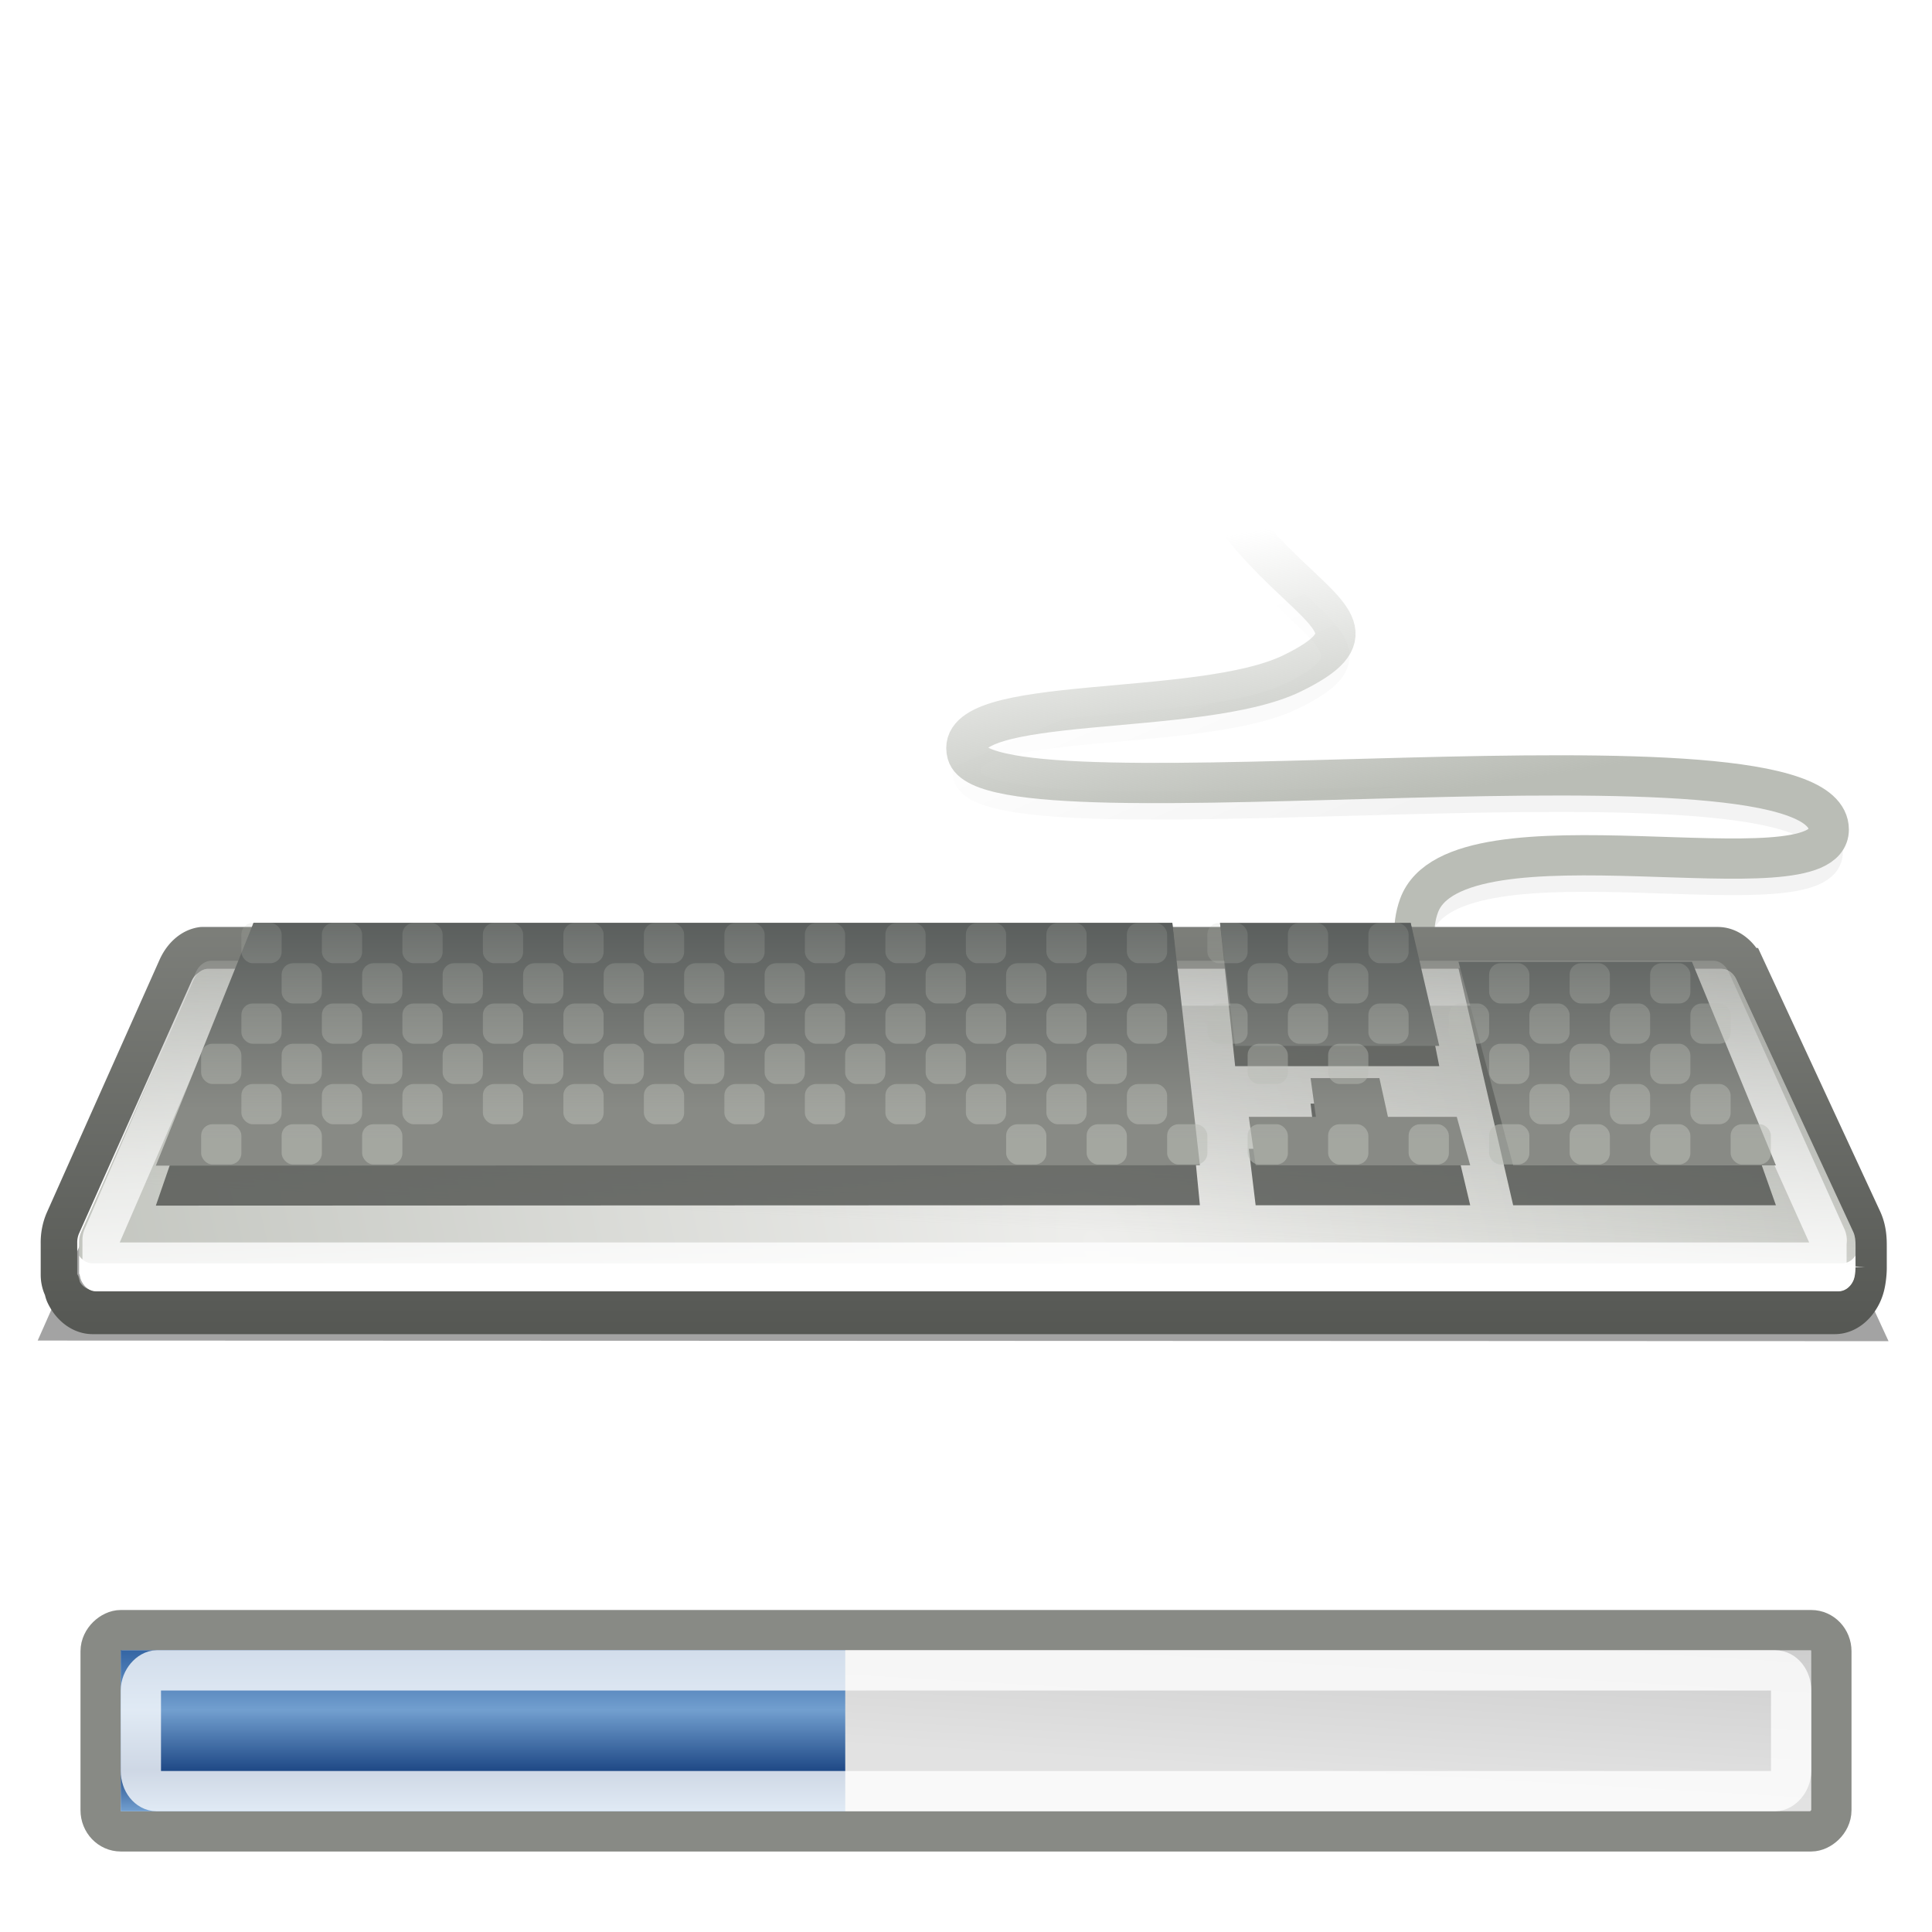 <?xml version="1.0" encoding="UTF-8" standalone="no"?>
<!-- Created with Inkscape (http://www.inkscape.org/) -->

<svg
   xmlns:dc="http://purl.org/dc/elements/1.1/"
   xmlns:cc="http://creativecommons.org/ns#"
   xmlns:rdf="http://www.w3.org/1999/02/22-rdf-syntax-ns#"
   xmlns:svg="http://www.w3.org/2000/svg"
   xmlns="http://www.w3.org/2000/svg"
   xmlns:xlink="http://www.w3.org/1999/xlink"
   xmlns:sodipodi="http://sodipodi.sourceforge.net/DTD/sodipodi-0.dtd"
   xmlns:inkscape="http://www.inkscape.org/namespaces/inkscape"
   width="48"
   height="48"
   id="svg3480"
   version="1.1"
   inkscape:version="0.48.4 r9939"
   sodipodi:docname="xfpm-keyboard-040.svg">
  <defs
     id="defs3482">
    <linearGradient
       id="linearGradient4304">
      <stop
         style="stop-color:#cccccc;stop-opacity:1;"
         offset="0"
         id="stop4306" />
      <stop
         style="stop-color:#e2e2e2;stop-opacity:1;"
         offset="1"
         id="stop4308" />
    </linearGradient>
    <linearGradient
       y2="15.98"
       x2="41.616"
       y1="14.394"
       x1="31.197"
       gradientTransform="matrix(0.384,0,0,1.004,1032.385,-48.011)"
       gradientUnits="userSpaceOnUse"
       id="linearGradient3239"
       xlink:href="#linearGradient4304"
       inkscape:collect="always" />
    <linearGradient
       inkscape:collect="always"
       xlink:href="#linearGradient3832"
       id="linearGradient5872"
       gradientUnits="userSpaceOnUse"
       x1="305.5"
       y1="83.375"
       x2="305.5"
       y2="75.624" />
    <linearGradient
       inkscape:collect="always"
       id="linearGradient3832">
      <stop
         style="stop-color:#babdb6;stop-opacity:1;"
         offset="0"
         id="stop3834" />
      <stop
         style="stop-color:#babdb6;stop-opacity:0;"
         offset="1"
         id="stop3836" />
    </linearGradient>
    <linearGradient
       inkscape:collect="always"
       xlink:href="#linearGradient3832"
       id="linearGradient5682"
       gradientUnits="userSpaceOnUse"
       x1="305.5"
       y1="83.375"
       x2="305.5"
       y2="75.624" />
    <linearGradient
       inkscape:collect="always"
       id="linearGradient3847-6">
      <stop
         style="stop-color:#babdb6;stop-opacity:1;"
         offset="0"
         id="stop3849-6" />
      <stop
         style="stop-color:#babdb6;stop-opacity:0;"
         offset="1"
         id="stop3851-1" />
    </linearGradient>
    <linearGradient
       inkscape:collect="always"
       xlink:href="#linearGradient3832"
       id="linearGradient5684"
       gradientUnits="userSpaceOnUse"
       x1="305.5"
       y1="83.375"
       x2="305.5"
       y2="75.624" />
    <linearGradient
       inkscape:collect="always"
       xlink:href="#linearGradient3832"
       id="linearGradient5686"
       gradientUnits="userSpaceOnUse"
       x1="305.5"
       y1="83.375"
       x2="305.5"
       y2="75.624" />
    <linearGradient
       inkscape:collect="always"
       xlink:href="#linearGradient3832"
       id="linearGradient5688"
       gradientUnits="userSpaceOnUse"
       x1="305.5"
       y1="83.375"
       x2="305.5"
       y2="75.624" />
    <linearGradient
       inkscape:collect="always"
       xlink:href="#linearGradient3832"
       id="linearGradient5690"
       gradientUnits="userSpaceOnUse"
       x1="305.5"
       y1="83.375"
       x2="305.5"
       y2="75.624" />
    <linearGradient
       inkscape:collect="always"
       xlink:href="#linearGradient3832"
       id="linearGradient5692"
       gradientUnits="userSpaceOnUse"
       x1="305.5"
       y1="83.375"
       x2="305.5"
       y2="75.624" />
    <linearGradient
       inkscape:collect="always"
       xlink:href="#linearGradient3832"
       id="linearGradient5694"
       gradientUnits="userSpaceOnUse"
       x1="305.5"
       y1="83.375"
       x2="305.5"
       y2="75.624" />
    <linearGradient
       inkscape:collect="always"
       xlink:href="#linearGradient3832"
       id="linearGradient5696"
       gradientUnits="userSpaceOnUse"
       x1="305.5"
       y1="83.375"
       x2="305.5"
       y2="75.624" />
    <linearGradient
       inkscape:collect="always"
       xlink:href="#linearGradient3832"
       id="linearGradient5698"
       gradientUnits="userSpaceOnUse"
       x1="305.5"
       y1="83.375"
       x2="305.5"
       y2="75.624" />
    <linearGradient
       inkscape:collect="always"
       xlink:href="#linearGradient3832"
       id="linearGradient5700"
       gradientUnits="userSpaceOnUse"
       x1="305.5"
       y1="83.375"
       x2="305.5"
       y2="75.624" />
    <linearGradient
       inkscape:collect="always"
       xlink:href="#linearGradient3832"
       id="linearGradient5702"
       gradientUnits="userSpaceOnUse"
       x1="305.5"
       y1="83.375"
       x2="305.5"
       y2="75.624" />
    <linearGradient
       inkscape:collect="always"
       xlink:href="#linearGradient3832"
       id="linearGradient5704"
       gradientUnits="userSpaceOnUse"
       x1="305.5"
       y1="83.375"
       x2="305.5"
       y2="75.624" />
    <linearGradient
       inkscape:collect="always"
       xlink:href="#linearGradient3832"
       id="linearGradient5706"
       gradientUnits="userSpaceOnUse"
       x1="305.5"
       y1="83.375"
       x2="305.5"
       y2="75.624" />
    <linearGradient
       inkscape:collect="always"
       xlink:href="#linearGradient3832"
       id="linearGradient5708"
       gradientUnits="userSpaceOnUse"
       x1="305.5"
       y1="83.375"
       x2="305.5"
       y2="75.624" />
    <linearGradient
       inkscape:collect="always"
       xlink:href="#linearGradient3832"
       id="linearGradient5710"
       gradientUnits="userSpaceOnUse"
       x1="305.5"
       y1="83.375"
       x2="305.5"
       y2="75.624" />
    <linearGradient
       inkscape:collect="always"
       xlink:href="#linearGradient3832"
       id="linearGradient5712"
       gradientUnits="userSpaceOnUse"
       x1="305.5"
       y1="83.375"
       x2="305.5"
       y2="75.624" />
    <linearGradient
       inkscape:collect="always"
       xlink:href="#linearGradient3832"
       id="linearGradient5714"
       gradientUnits="userSpaceOnUse"
       x1="305.5"
       y1="83.375"
       x2="305.5"
       y2="75.624" />
    <linearGradient
       inkscape:collect="always"
       xlink:href="#linearGradient3832"
       id="linearGradient5716"
       gradientUnits="userSpaceOnUse"
       x1="305.5"
       y1="83.375"
       x2="305.5"
       y2="75.624" />
    <linearGradient
       inkscape:collect="always"
       xlink:href="#linearGradient3832"
       id="linearGradient5718"
       gradientUnits="userSpaceOnUse"
       x1="305.5"
       y1="83.375"
       x2="305.5"
       y2="75.624" />
    <linearGradient
       inkscape:collect="always"
       xlink:href="#linearGradient3832"
       id="linearGradient5720"
       gradientUnits="userSpaceOnUse"
       x1="305.5"
       y1="83.375"
       x2="305.5"
       y2="75.624" />
    <linearGradient
       inkscape:collect="always"
       xlink:href="#linearGradient3832"
       id="linearGradient5722"
       gradientUnits="userSpaceOnUse"
       x1="305.5"
       y1="83.375"
       x2="305.5"
       y2="75.624" />
    <linearGradient
       inkscape:collect="always"
       xlink:href="#linearGradient3832"
       id="linearGradient5724"
       gradientUnits="userSpaceOnUse"
       x1="305.5"
       y1="83.375"
       x2="305.5"
       y2="75.624" />
    <linearGradient
       inkscape:collect="always"
       xlink:href="#linearGradient3832"
       id="linearGradient5726"
       gradientUnits="userSpaceOnUse"
       x1="305.5"
       y1="83.375"
       x2="305.5"
       y2="75.624" />
    <linearGradient
       inkscape:collect="always"
       xlink:href="#linearGradient3832"
       id="linearGradient5728"
       gradientUnits="userSpaceOnUse"
       x1="305.5"
       y1="83.375"
       x2="305.5"
       y2="75.624" />
    <linearGradient
       inkscape:collect="always"
       xlink:href="#linearGradient3832"
       id="linearGradient5730"
       gradientUnits="userSpaceOnUse"
       x1="305.5"
       y1="83.375"
       x2="305.5"
       y2="75.624" />
    <linearGradient
       inkscape:collect="always"
       xlink:href="#linearGradient3832"
       id="linearGradient5732"
       gradientUnits="userSpaceOnUse"
       x1="305.5"
       y1="83.375"
       x2="305.5"
       y2="75.624" />
    <linearGradient
       inkscape:collect="always"
       xlink:href="#linearGradient3832"
       id="linearGradient5734"
       gradientUnits="userSpaceOnUse"
       x1="305.5"
       y1="83.375"
       x2="305.5"
       y2="75.624" />
    <linearGradient
       inkscape:collect="always"
       xlink:href="#linearGradient3832"
       id="linearGradient5736"
       gradientUnits="userSpaceOnUse"
       x1="305.5"
       y1="83.375"
       x2="305.5"
       y2="75.624" />
    <linearGradient
       inkscape:collect="always"
       xlink:href="#linearGradient3832"
       id="linearGradient5738"
       gradientUnits="userSpaceOnUse"
       x1="305.5"
       y1="83.375"
       x2="305.5"
       y2="75.624" />
    <linearGradient
       inkscape:collect="always"
       xlink:href="#linearGradient3832"
       id="linearGradient5740"
       gradientUnits="userSpaceOnUse"
       x1="305.5"
       y1="83.375"
       x2="305.5"
       y2="75.624" />
    <linearGradient
       inkscape:collect="always"
       xlink:href="#linearGradient3832"
       id="linearGradient5742"
       gradientUnits="userSpaceOnUse"
       x1="305.5"
       y1="83.375"
       x2="305.5"
       y2="75.624" />
    <linearGradient
       inkscape:collect="always"
       xlink:href="#linearGradient3832"
       id="linearGradient5744"
       gradientUnits="userSpaceOnUse"
       x1="305.5"
       y1="83.375"
       x2="305.5"
       y2="75.624" />
    <linearGradient
       inkscape:collect="always"
       xlink:href="#linearGradient3832"
       id="linearGradient5746"
       gradientUnits="userSpaceOnUse"
       x1="305.5"
       y1="83.375"
       x2="305.5"
       y2="75.624" />
    <linearGradient
       inkscape:collect="always"
       xlink:href="#linearGradient3832"
       id="linearGradient5748"
       gradientUnits="userSpaceOnUse"
       x1="305.5"
       y1="83.375"
       x2="305.5"
       y2="75.624" />
    <linearGradient
       inkscape:collect="always"
       xlink:href="#linearGradient3832"
       id="linearGradient5750"
       gradientUnits="userSpaceOnUse"
       x1="305.5"
       y1="83.375"
       x2="305.5"
       y2="75.624" />
    <linearGradient
       inkscape:collect="always"
       xlink:href="#linearGradient3832"
       id="linearGradient5752"
       gradientUnits="userSpaceOnUse"
       x1="305.5"
       y1="83.375"
       x2="305.5"
       y2="75.624" />
    <linearGradient
       inkscape:collect="always"
       xlink:href="#linearGradient3832"
       id="linearGradient5754"
       gradientUnits="userSpaceOnUse"
       x1="305.5"
       y1="83.375"
       x2="305.5"
       y2="75.624" />
    <linearGradient
       inkscape:collect="always"
       xlink:href="#linearGradient3832"
       id="linearGradient5756"
       gradientUnits="userSpaceOnUse"
       x1="305.5"
       y1="83.375"
       x2="305.5"
       y2="75.624" />
    <linearGradient
       inkscape:collect="always"
       xlink:href="#linearGradient3832"
       id="linearGradient5758"
       gradientUnits="userSpaceOnUse"
       x1="305.5"
       y1="83.375"
       x2="305.5"
       y2="75.624" />
    <linearGradient
       inkscape:collect="always"
       xlink:href="#linearGradient3832"
       id="linearGradient5760"
       gradientUnits="userSpaceOnUse"
       x1="305.5"
       y1="83.375"
       x2="305.5"
       y2="75.624" />
    <linearGradient
       inkscape:collect="always"
       xlink:href="#linearGradient3832"
       id="linearGradient5762"
       gradientUnits="userSpaceOnUse"
       x1="305.5"
       y1="83.375"
       x2="305.5"
       y2="75.624" />
    <linearGradient
       inkscape:collect="always"
       xlink:href="#linearGradient3832"
       id="linearGradient5764"
       gradientUnits="userSpaceOnUse"
       x1="305.5"
       y1="83.375"
       x2="305.5"
       y2="75.624" />
    <linearGradient
       inkscape:collect="always"
       xlink:href="#linearGradient3832"
       id="linearGradient5766"
       gradientUnits="userSpaceOnUse"
       x1="305.5"
       y1="83.375"
       x2="305.5"
       y2="75.624" />
    <linearGradient
       inkscape:collect="always"
       xlink:href="#linearGradient3832"
       id="linearGradient5768"
       gradientUnits="userSpaceOnUse"
       x1="305.5"
       y1="83.375"
       x2="305.5"
       y2="75.624" />
    <linearGradient
       inkscape:collect="always"
       xlink:href="#linearGradient3832"
       id="linearGradient5770"
       gradientUnits="userSpaceOnUse"
       x1="305.5"
       y1="83.375"
       x2="305.5"
       y2="75.624" />
    <linearGradient
       inkscape:collect="always"
       xlink:href="#linearGradient3832"
       id="linearGradient5772"
       gradientUnits="userSpaceOnUse"
       x1="305.5"
       y1="83.375"
       x2="305.5"
       y2="75.624" />
    <linearGradient
       inkscape:collect="always"
       xlink:href="#linearGradient3832"
       id="linearGradient5774"
       gradientUnits="userSpaceOnUse"
       x1="305.5"
       y1="83.375"
       x2="305.5"
       y2="75.624" />
    <linearGradient
       inkscape:collect="always"
       xlink:href="#linearGradient3832"
       id="linearGradient5776"
       gradientUnits="userSpaceOnUse"
       x1="305.5"
       y1="83.375"
       x2="305.5"
       y2="75.624" />
    <linearGradient
       inkscape:collect="always"
       xlink:href="#linearGradient3832"
       id="linearGradient5778"
       gradientUnits="userSpaceOnUse"
       x1="305.5"
       y1="83.375"
       x2="305.5"
       y2="75.624" />
    <linearGradient
       inkscape:collect="always"
       xlink:href="#linearGradient3832"
       id="linearGradient5780"
       gradientUnits="userSpaceOnUse"
       x1="305.5"
       y1="83.375"
       x2="305.5"
       y2="75.624" />
    <linearGradient
       inkscape:collect="always"
       xlink:href="#linearGradient3832"
       id="linearGradient5782"
       gradientUnits="userSpaceOnUse"
       x1="305.5"
       y1="83.375"
       x2="305.5"
       y2="75.624" />
    <linearGradient
       inkscape:collect="always"
       xlink:href="#linearGradient3832"
       id="linearGradient5784"
       gradientUnits="userSpaceOnUse"
       x1="305.5"
       y1="83.375"
       x2="305.5"
       y2="75.624" />
    <linearGradient
       inkscape:collect="always"
       xlink:href="#linearGradient3832"
       id="linearGradient5786"
       gradientUnits="userSpaceOnUse"
       x1="305.5"
       y1="83.375"
       x2="305.5"
       y2="75.624" />
    <linearGradient
       inkscape:collect="always"
       xlink:href="#linearGradient3832"
       id="linearGradient5788"
       gradientUnits="userSpaceOnUse"
       x1="305.5"
       y1="83.375"
       x2="305.5"
       y2="75.624" />
    <linearGradient
       inkscape:collect="always"
       xlink:href="#linearGradient3832"
       id="linearGradient5790"
       gradientUnits="userSpaceOnUse"
       x1="305.5"
       y1="83.375"
       x2="305.5"
       y2="75.624" />
    <linearGradient
       inkscape:collect="always"
       xlink:href="#linearGradient3832"
       id="linearGradient5792"
       gradientUnits="userSpaceOnUse"
       x1="305.5"
       y1="83.375"
       x2="305.5"
       y2="75.624" />
    <linearGradient
       inkscape:collect="always"
       xlink:href="#linearGradient3832"
       id="linearGradient5794"
       gradientUnits="userSpaceOnUse"
       x1="305.5"
       y1="83.375"
       x2="305.5"
       y2="75.624" />
    <linearGradient
       inkscape:collect="always"
       xlink:href="#linearGradient3832"
       id="linearGradient5796"
       gradientUnits="userSpaceOnUse"
       x1="305.5"
       y1="83.375"
       x2="305.5"
       y2="75.624" />
    <linearGradient
       inkscape:collect="always"
       xlink:href="#linearGradient3832"
       id="linearGradient5798"
       gradientUnits="userSpaceOnUse"
       x1="305.5"
       y1="83.375"
       x2="305.5"
       y2="75.624" />
    <linearGradient
       inkscape:collect="always"
       xlink:href="#linearGradient3832"
       id="linearGradient5800"
       gradientUnits="userSpaceOnUse"
       x1="305.5"
       y1="83.375"
       x2="305.5"
       y2="75.624" />
    <linearGradient
       inkscape:collect="always"
       xlink:href="#linearGradient3832"
       id="linearGradient5802"
       gradientUnits="userSpaceOnUse"
       x1="305.5"
       y1="83.375"
       x2="305.5"
       y2="75.624" />
    <linearGradient
       inkscape:collect="always"
       xlink:href="#linearGradient3832"
       id="linearGradient5804"
       gradientUnits="userSpaceOnUse"
       x1="305.5"
       y1="83.375"
       x2="305.5"
       y2="75.624" />
    <linearGradient
       inkscape:collect="always"
       xlink:href="#linearGradient3832"
       id="linearGradient5806"
       gradientUnits="userSpaceOnUse"
       x1="305.5"
       y1="83.375"
       x2="305.5"
       y2="75.624" />
    <linearGradient
       inkscape:collect="always"
       xlink:href="#linearGradient3832"
       id="linearGradient5808"
       gradientUnits="userSpaceOnUse"
       x1="305.5"
       y1="83.375"
       x2="305.5"
       y2="75.624" />
    <linearGradient
       inkscape:collect="always"
       xlink:href="#linearGradient3832"
       id="linearGradient5810"
       gradientUnits="userSpaceOnUse"
       x1="305.5"
       y1="83.375"
       x2="305.5"
       y2="75.624" />
    <linearGradient
       inkscape:collect="always"
       xlink:href="#linearGradient3832"
       id="linearGradient5812"
       gradientUnits="userSpaceOnUse"
       x1="305.5"
       y1="83.375"
       x2="305.5"
       y2="75.624" />
    <linearGradient
       inkscape:collect="always"
       xlink:href="#linearGradient3832"
       id="linearGradient5814"
       gradientUnits="userSpaceOnUse"
       x1="305.5"
       y1="83.375"
       x2="305.5"
       y2="75.624" />
    <linearGradient
       inkscape:collect="always"
       xlink:href="#linearGradient3832"
       id="linearGradient5816"
       gradientUnits="userSpaceOnUse"
       x1="305.5"
       y1="83.375"
       x2="305.5"
       y2="75.624" />
    <linearGradient
       inkscape:collect="always"
       xlink:href="#linearGradient3832"
       id="linearGradient5818"
       gradientUnits="userSpaceOnUse"
       x1="305.5"
       y1="83.375"
       x2="305.5"
       y2="75.624" />
    <linearGradient
       inkscape:collect="always"
       xlink:href="#linearGradient3832"
       id="linearGradient5820"
       gradientUnits="userSpaceOnUse"
       x1="305.5"
       y1="83.375"
       x2="305.5"
       y2="75.624" />
    <linearGradient
       inkscape:collect="always"
       xlink:href="#linearGradient3832"
       id="linearGradient5822"
       gradientUnits="userSpaceOnUse"
       x1="305.5"
       y1="83.375"
       x2="305.5"
       y2="75.624" />
    <linearGradient
       inkscape:collect="always"
       xlink:href="#linearGradient3832"
       id="linearGradient5824"
       gradientUnits="userSpaceOnUse"
       x1="305.5"
       y1="83.375"
       x2="305.5"
       y2="75.624" />
    <linearGradient
       inkscape:collect="always"
       xlink:href="#linearGradient3832"
       id="linearGradient5826"
       gradientUnits="userSpaceOnUse"
       x1="305.5"
       y1="83.375"
       x2="305.5"
       y2="75.624" />
    <linearGradient
       inkscape:collect="always"
       xlink:href="#linearGradient3832"
       id="linearGradient5828"
       gradientUnits="userSpaceOnUse"
       x1="305.5"
       y1="83.375"
       x2="305.5"
       y2="75.624" />
    <linearGradient
       inkscape:collect="always"
       xlink:href="#linearGradient3832"
       id="linearGradient5830"
       gradientUnits="userSpaceOnUse"
       x1="305.5"
       y1="83.375"
       x2="305.5"
       y2="75.624" />
    <linearGradient
       inkscape:collect="always"
       xlink:href="#linearGradient3832"
       id="linearGradient5832"
       gradientUnits="userSpaceOnUse"
       x1="305.5"
       y1="83.375"
       x2="305.5"
       y2="75.624" />
    <linearGradient
       inkscape:collect="always"
       xlink:href="#linearGradient3832"
       id="linearGradient5834"
       gradientUnits="userSpaceOnUse"
       x1="305.5"
       y1="83.375"
       x2="305.5"
       y2="75.624" />
    <linearGradient
       inkscape:collect="always"
       xlink:href="#linearGradient3832"
       id="linearGradient5836"
       gradientUnits="userSpaceOnUse"
       x1="305.5"
       y1="83.375"
       x2="305.5"
       y2="75.624" />
    <linearGradient
       inkscape:collect="always"
       xlink:href="#linearGradient3832"
       id="linearGradient5838"
       gradientUnits="userSpaceOnUse"
       x1="305.5"
       y1="83.375"
       x2="305.5"
       y2="75.624" />
    <linearGradient
       inkscape:collect="always"
       xlink:href="#linearGradient3832"
       id="linearGradient5840"
       gradientUnits="userSpaceOnUse"
       x1="305.5"
       y1="83.375"
       x2="305.5"
       y2="75.624" />
    <linearGradient
       inkscape:collect="always"
       xlink:href="#linearGradient3832"
       id="linearGradient5842"
       gradientUnits="userSpaceOnUse"
       x1="305.5"
       y1="83.375"
       x2="305.5"
       y2="75.624" />
    <linearGradient
       inkscape:collect="always"
       xlink:href="#linearGradient3832"
       id="linearGradient5844"
       gradientUnits="userSpaceOnUse"
       x1="305.5"
       y1="83.375"
       x2="305.5"
       y2="75.624" />
    <linearGradient
       inkscape:collect="always"
       xlink:href="#linearGradient3832"
       id="linearGradient5846"
       gradientUnits="userSpaceOnUse"
       x1="305.5"
       y1="83.375"
       x2="305.5"
       y2="75.624" />
    <linearGradient
       inkscape:collect="always"
       xlink:href="#linearGradient3832"
       id="linearGradient5848"
       gradientUnits="userSpaceOnUse"
       x1="305.5"
       y1="83.375"
       x2="305.5"
       y2="75.624" />
    <linearGradient
       inkscape:collect="always"
       xlink:href="#linearGradient3832"
       id="linearGradient5850"
       gradientUnits="userSpaceOnUse"
       x1="305.5"
       y1="83.375"
       x2="305.5"
       y2="75.624" />
    <linearGradient
       inkscape:collect="always"
       xlink:href="#linearGradient3832"
       id="linearGradient5852"
       gradientUnits="userSpaceOnUse"
       x1="305.5"
       y1="83.375"
       x2="305.5"
       y2="75.624" />
    <linearGradient
       inkscape:collect="always"
       xlink:href="#linearGradient3832"
       id="linearGradient5854"
       gradientUnits="userSpaceOnUse"
       x1="305.5"
       y1="83.375"
       x2="305.5"
       y2="75.624" />
    <linearGradient
       inkscape:collect="always"
       xlink:href="#linearGradient3832"
       id="linearGradient5856"
       gradientUnits="userSpaceOnUse"
       x1="305.5"
       y1="83.375"
       x2="305.5"
       y2="75.624" />
    <linearGradient
       inkscape:collect="always"
       xlink:href="#linearGradient3832"
       id="linearGradient5858"
       gradientUnits="userSpaceOnUse"
       x1="305.5"
       y1="83.375"
       x2="305.5"
       y2="75.624" />
    <linearGradient
       inkscape:collect="always"
       xlink:href="#linearGradient3832"
       id="linearGradient5860"
       gradientUnits="userSpaceOnUse"
       x1="305.5"
       y1="83.375"
       x2="305.5"
       y2="75.624" />
    <linearGradient
       inkscape:collect="always"
       xlink:href="#linearGradient3832"
       id="linearGradient5862"
       gradientUnits="userSpaceOnUse"
       x1="305.5"
       y1="83.375"
       x2="305.5"
       y2="75.624" />
    <linearGradient
       inkscape:collect="always"
       xlink:href="#linearGradient3832"
       id="linearGradient5864"
       gradientUnits="userSpaceOnUse"
       x1="305.5"
       y1="83.375"
       x2="305.5"
       y2="75.624" />
    <linearGradient
       inkscape:collect="always"
       xlink:href="#linearGradient3832"
       id="linearGradient5866"
       gradientUnits="userSpaceOnUse"
       x1="305.5"
       y1="83.375"
       x2="305.5"
       y2="75.624" />
    <linearGradient
       inkscape:collect="always"
       xlink:href="#linearGradient3832"
       id="linearGradient5868"
       gradientUnits="userSpaceOnUse"
       x1="305.5"
       y1="83.375"
       x2="305.5"
       y2="75.624" />
    <linearGradient
       inkscape:collect="always"
       xlink:href="#linearGradient3832"
       id="linearGradient5870"
       gradientUnits="userSpaceOnUse"
       x1="305.5"
       y1="83.375"
       x2="305.5"
       y2="75.624" />
    <linearGradient
       inkscape:collect="always"
       xlink:href="#linearGradient4574-3"
       id="linearGradient5971"
       gradientUnits="userSpaceOnUse"
       gradientTransform="matrix(0.958,0,0,1.206,-282.67,922.383)"
       x1="316.183"
       y1="83.225"
       x2="316.183"
       y2="90.82" />
    <linearGradient
       inkscape:collect="always"
       id="linearGradient4574-3">
      <stop
         style="stop-color:#2e3436;stop-opacity:1"
         offset="0"
         id="stop4576-3" />
      <stop
         style="stop-color:#888a85;stop-opacity:1"
         offset="1"
         id="stop4578-8" />
    </linearGradient>
    <linearGradient
       inkscape:collect="always"
       xlink:href="#linearGradient3833-2"
       id="linearGradient3212"
       gradientUnits="userSpaceOnUse"
       x1="178.917"
       y1="409.985"
       x2="178.917"
       y2="371.447" />
    <linearGradient
       inkscape:collect="always"
       id="linearGradient3833-2">
      <stop
         style="stop-color:#ffffff;stop-opacity:1;"
         offset="0"
         id="stop3835-1" />
      <stop
         style="stop-color:#ffffff;stop-opacity:0;"
         offset="1"
         id="stop3837-6" />
    </linearGradient>
    <clipPath
       clipPathUnits="userSpaceOnUse"
       id="clipPath3519-0">
      <path
         inkscape:connector-curvature="0"
         sodipodi:nodetypes="cccsccccsccsscsccccc"
         id="path3521-9"
         d="m 49.053,377.918 c -0.711,0.073 -1.34,0.492 -1.68,1.12 l -14.28,26.383 c -0.172,0.324 -0.255,0.673 -0.249,1.027 1.72e-4,0.011 -3.28e-4,0.021 0,0.031 l 0,2.987 0,0.311 0.062,0 c 0.045,0.26 0.109,0.513 0.249,0.747 0.388,0.649 1.08,1.054 1.836,1.058 l 220.863,0 c 0.765,0.002 1.477,-0.399 1.867,-1.058 0.137,-0.232 0.206,-0.489 0.249,-0.747 0.049,-0.291 0.062,-0.871 0.062,-0.871 l 0,-2.084 c 0,-0.492 -0.035,-0.987 -0.28,-1.431 L 242.911,379.007 c -0.389,-0.68 -1.115,-1.097 -1.898,-1.089 l -191.742,0 c -0.073,-0.004 -0.145,-0.004 -0.218,0 z"
         style="fill:#000000;fill-opacity:1;stroke:none;display:inline;enable-background:new" />
    </clipPath>
    <radialGradient
       inkscape:collect="always"
       xlink:href="#linearGradient2748-3"
       id="radialGradient3214"
       gradientUnits="userSpaceOnUse"
       gradientTransform="matrix(-0.995,-1.723,1.125,-0.65,7.412,817.829)"
       cx="139.852"
       cy="260.935"
       fx="139.852"
       fy="260.935"
       r="112.594" />
    <linearGradient
       inkscape:collect="always"
       id="linearGradient2748-3">
      <stop
         style="stop-color:#eeeeec;stop-opacity:1"
         offset="0"
         id="stop2750-0" />
      <stop
         style="stop-color:#babdb6;stop-opacity:1"
         offset="1"
         id="stop2752-2" />
    </linearGradient>
    <filter
       color-interpolation-filters="sRGB"
       inkscape:collect="always"
       id="filter3523-6"
       x="-0.006"
       width="1.012"
       y="-0.366"
       height="1.733">
      <feGaussianBlur
         inkscape:collect="always"
         stdDeviation="0.572"
         id="feGaussianBlur3525-7" />
    </filter>
    <linearGradient
       inkscape:collect="always"
       xlink:href="#linearGradient2740-7"
       id="linearGradient3216"
       gradientUnits="userSpaceOnUse"
       x1="147.5"
       y1="353.404"
       x2="145.437"
       y2="404.662" />
    <linearGradient
       id="linearGradient2740-7">
      <stop
         style="stop-color:#888a85;stop-opacity:1"
         offset="0"
         id="stop2742-9" />
      <stop
         style="stop-color:#888a85;stop-opacity:0;"
         offset="1"
         id="stop2744-8" />
    </linearGradient>
    <linearGradient
       inkscape:collect="always"
       xlink:href="#linearGradient2740-7"
       id="linearGradient3208-4"
       gradientUnits="userSpaceOnUse"
       x1="147.5"
       y1="353.404"
       x2="145.437"
       y2="404.662" />
    <linearGradient
       inkscape:collect="always"
       xlink:href="#linearGradient4538-9"
       id="linearGradient3210"
       gradientUnits="userSpaceOnUse"
       x1="110.532"
       y1="416.369"
       x2="110.532"
       y2="360.967" />
    <linearGradient
       inkscape:collect="always"
       id="linearGradient4538-9">
      <stop
         style="stop-color:#555753;stop-opacity:1;"
         offset="0"
         id="stop4540-8" />
      <stop
         style="stop-color:#888a85;stop-opacity:1"
         offset="1"
         id="stop4542-2" />
    </linearGradient>
    <filter
       color-interpolation-filters="sRGB"
       inkscape:collect="always"
       id="filter4804-5"
       x="-0.035"
       width="1.069"
       y="-0.243"
       height="1.486">
      <feGaussianBlur
         inkscape:collect="always"
         stdDeviation="0.648"
         id="feGaussianBlur4806-0" />
    </filter>
    <linearGradient
       inkscape:collect="always"
       xlink:href="#linearGradient3847-6"
       id="linearGradient5982"
       gradientUnits="userSpaceOnUse"
       gradientTransform="translate(-297.151,950.327)"
       x1="328.628"
       y1="74.433"
       x2="327.479"
       y2="67.362" />
    <linearGradient
       id="linearGradient4783">
      <stop
         id="stop4785"
         offset="0"
         style="stop-color:#000000;stop-opacity:1" />
      <stop
         id="stop4787"
         offset="1"
         style="stop-color:#000000;stop-opacity:0;" />
    </linearGradient>
    <filter
       color-interpolation-filters="sRGB"
       inkscape:collect="always"
       id="filter4777">
      <feGaussianBlur
         inkscape:collect="always"
         stdDeviation="0.395"
         id="feGaussianBlur4779" />
    </filter>
    <linearGradient
       y2="69.837"
       x2="327.39"
       y1="75.494"
       x1="329.865"
       gradientTransform="translate(-297.003,949.851)"
       gradientUnits="userSpaceOnUse"
       id="linearGradient4664"
       xlink:href="#linearGradient4783"
       inkscape:collect="always" />
    <linearGradient
       id="linearGradient9051-96-9-8-7-3-7">
      <stop
         style="stop-color:#3465a4;stop-opacity:1"
         offset="0"
         id="stop9053-1-9-9-4-9-7" />
      <stop
         id="stop9055-04-3-2-8-9-1"
         offset="0.372"
         style="stop-color:#729fcf;stop-opacity:1" />
      <stop
         id="stop9057-2-6-8-5-9-2"
         offset="0.744"
         style="stop-color:#204a87;stop-opacity:1" />
      <stop
         style="stop-color:#729fcf;stop-opacity:1"
         offset="1"
         id="stop9059-22-0-8-8-2-8" />
    </linearGradient>
    <linearGradient
       inkscape:collect="always"
       xlink:href="#linearGradient9051-96-9-8-7-3-7"
       id="linearGradient4832"
       gradientUnits="userSpaceOnUse"
       gradientTransform="matrix(2,0,0,3.6,993.362,-3777.104)"
       x1="26"
       y1="1045.862"
       x2="28"
       y2="1045.862" />
  </defs>
  <sodipodi:namedview
     id="base"
     pagecolor="#ffffff"
     bordercolor="#666666"
     borderopacity="1.0"
     inkscape:pageopacity="0.0"
     inkscape:pageshadow="2"
     inkscape:zoom="11.2"
     inkscape:cx="-5.8125"
     inkscape:cy="18.725288"
     inkscape:document-units="px"
     inkscape:current-layer="layer1"
     showgrid="true"
     inkscape:window-width="1429"
     inkscape:window-height="814"
     inkscape:window-x="332"
     inkscape:window-y="162"
     inkscape:window-maximized="0">
    <inkscape:grid
       type="xygrid"
       id="grid3649"
       empspacing="5"
       visible="true"
       enabled="true"
       snapvisiblegridlinesonly="true" />
  </sodipodi:namedview>
  <g
     inkscape:label="Layer 1"
     inkscape:groupmode="layer"
     id="layer1"
     transform="translate(0,-1004.362)">
    <rect
       style="color:#000000;fill:url(#linearGradient3239);fill-opacity:1;fill-rule:evenodd;stroke:#888a85;stroke-width:1;stroke-linecap:butt;stroke-linejoin:round;stroke-miterlimit:4;stroke-opacity:1;stroke-dasharray:none;stroke-dashoffset:0;marker:none;visibility:visible;display:inline;overflow:visible"
       id="rect4302"
       width="5"
       height="43"
       x="1044.862"
       y="-45.5"
       rx="0.525"
       ry="0.5"
       transform="matrix(0,1,-1,0,0,0)" />
    <rect
       style="fill:url(#linearGradient4832);fill-opacity:1;stroke:none"
       id="rect4516"
       width="4"
       height="18"
       x="1045.362"
       y="-21"
       transform="matrix(0,1,-1,0,0,0)" />
    <rect
       ry="0.395"
       rx="0.5"
       y="-44.5"
       x="1045.862"
       height="41"
       width="3"
       id="rect4312"
       style="opacity:0.78;color:#000000;fill:none;stroke:#ffffff;stroke-width:1;stroke-linecap:butt;stroke-linejoin:round;stroke-miterlimit:4;stroke-opacity:1;stroke-dasharray:none;stroke-dashoffset:0;marker:none;visibility:visible;display:inline;overflow:visible"
       transform="matrix(0,1,-1,0,0,0)" />
    <path
       inkscape:connector-curvature="0"
       style="opacity:0.215;fill:none;stroke:url(#linearGradient4664);stroke-width:0.7;stroke-linecap:butt;stroke-linejoin:miter;stroke-miterlimit:4;stroke-opacity:1;stroke-dasharray:none;display:inline;filter:url(#filter4777);enable-background:new"
       d="m 37.774,1032.351 c 0,0 -3.286,-2.835 -2.518,-4.932 0.934,-2.552 10.179,-0.092 10.179,-1.889 0,-2.886 -20.875,0.084 -21.407,-1.889 -0.405,-1.503 5.778,-0.867 8.08,-1.994 3.645,-1.784 -3.165,-1.778 -3.358,-9.864"
       id="path4625"
       sodipodi:nodetypes="cssssc" />
    <path
       inkscape:connector-curvature="0"
       style="fill:none;stroke:url(#linearGradient5982);stroke-width:1;stroke-linecap:butt;stroke-linejoin:miter;stroke-miterlimit:4;stroke-opacity:1;stroke-dasharray:none;display:inline;enable-background:new"
       d="m 37.774,1031.793 c 0,0 -3.286,-2.835 -2.518,-4.932 0.934,-2.552 10.179,-0.092 10.179,-1.889 0,-2.886 -20.875,0.084 -21.407,-1.889 -0.405,-1.503 5.778,-0.867 8.08,-1.994 3.645,-1.784 -3.165,-1.778 -3.358,-9.864"
       id="path3590"
       sodipodi:nodetypes="cssssc" />
    <path
       inkscape:connector-curvature="0"
       style="opacity:0.6;fill:#000000;fill-opacity:1;stroke:none;display:inline;filter:url(#filter4804-5);enable-background:new"
       d="M 300.27,82 297.506,88.375 342.5,88.39 339.62,82 300.27,82 z"
       id="path4789"
       sodipodi:nodetypes="ccccc"
       transform="matrix(1.022,0,0,1,-303.115,949.293)" />
    <path
       sodipodi:type="inkscape:offset"
       inkscape:radius="2.1041079"
       inkscape:original="M 49.0625 377.90625 C 48.351795 377.97898 47.715484 378.40319 47.375 379.03125 L 33.09375 405.40625 C 32.921854 405.73057 32.838 406.08368 32.84375 406.4375 C 32.843921 406.44806 32.843422 406.45818 32.84375 406.46875 L 32.84375 409.46875 L 32.84375 409.78125 L 32.90625 409.78125 C 32.951585 410.04087 33.016408 410.29742 33.15625 410.53125 C 33.544315 411.18013 34.243936 411.5896 35 411.59375 L 255.84375 411.59375 C 256.60912 411.59549 257.32874 411.18979 257.71875 410.53125 C 257.85619 410.2992 257.92557 410.03943 257.96875 409.78125 C 258.01748 409.48989 258.03125 408.90625 258.03125 408.90625 L 258.03125 406.8125 C 258.03125 406.32053 257.99454 405.81869 257.75 405.375 L 242.90625 379 C 242.51767 378.31998 241.78319 377.89854 241 377.90625 L 49.28125 377.90625 C 49.208701 377.90258 49.135047 377.90258 49.0625 377.90625 z "
       style="fill:url(#linearGradient3208-4);fill-opacity:1;stroke:url(#linearGradient3210);stroke-width:4.63;stroke-linecap:square;stroke-linejoin:miter;stroke-miterlimit:4;stroke-opacity:1;stroke-dasharray:none;stroke-dashoffset:0.361;display:inline;enable-background:new"
       id="path3698"
       d="m 48.844,375.812 c -1.408,0.144 -2.638,0.974 -3.312,2.219 L 31.25,404.406 c -0.335,0.633 -0.512,1.354 -0.5,2.062 -0.001,-0.077 -0.004,-0.056 0,0.062 l 0,2.938 0,0.312 A 2.104,2.104 0 0 0 31.125,411 c 0.076,0.22 0.073,0.382 0.219,0.625 0.76,1.27 2.148,2.054 3.656,2.062 l 220.844,0 c 1.512,0.003 2.912,-0.785 3.688,-2.094 0.33,-0.557 0.434,-1.075 0.5,-1.469 0.114,-0.679 0.094,-1.156 0.094,-1.156 a 2.104,2.104 0 0 0 0,-0.062 l 0,-2.094 c 0,-0.597 -0.006,-1.516 -0.531,-2.469 L 244.75,377.969 a 2.104,2.104 0 0 0 -0.031,0 C 243.954,376.631 242.539,375.808 241,375.812 l -0.031,0 -191.594,0 c -0.033,-0.002 -0.061,9.1e-4 -0.094,0 -0.111,-0.003 -0.201,-0.006 -0.312,0 a 2.104,2.104 0 0 0 -0.125,0 z"
       transform="matrix(0.196,0,0,0.238,-4.562,938.5)" />
    <g
       style="display:inline;enable-background:new"
       id="g3594"
       clip-path="url(#clipPath3519-0)"
       transform="matrix(0.196,0,0,0.238,-4.474,938.489)">
      <path
         inkscape:connector-curvature="0"
         sodipodi:nodetypes="cccsccccsccsscsccccc"
         id="path3596"
         d="m 49.053,377.918 c -0.711,0.073 -1.34,0.492 -1.68,1.12 l -14.28,26.383 c -0.172,0.324 -0.255,0.673 -0.249,1.027 1.72e-4,0.011 -3.28e-4,0.021 0,0.031 l 0,2.987 0,0.311 0.062,0 c 0.045,0.26 0.109,0.513 0.249,0.747 0.388,0.649 1.08,1.054 1.836,1.058 l 220.863,0 c 0.765,0.002 1.477,-0.399 1.867,-1.058 0.137,-0.232 0.206,-0.489 0.249,-0.747 0.049,-0.291 0.062,-0.871 0.062,-0.871 l 0,-2.084 c 0,-0.492 -0.035,-0.987 -0.28,-1.431 L 242.911,379.007 c -0.389,-0.68 -1.115,-1.097 -1.898,-1.089 l -191.742,0 c -0.073,-0.004 -0.145,-0.004 -0.218,0 z"
         style="fill:url(#radialGradient3214);fill-opacity:1;stroke:none;display:inline;enable-background:new" />
      <path
         inkscape:connector-curvature="0"
         id="path3598"
         d="m 32.844,407.844 0,1.625 0,0.312 0.062,0 c 0.045,0.26 0.11,0.516 0.25,0.75 0.388,0.649 1.088,1.058 1.844,1.062 l 220.844,0 c 0.765,0.002 1.485,-0.404 1.875,-1.062 0.137,-0.232 0.207,-0.492 0.25,-0.75 0.049,-0.291 0.062,-0.875 0.062,-0.875 l 0,-1.062 c -0.41,0.504 -1.027,0.814 -1.688,0.812 l -221.844,0 c -0.653,-0.004 -1.25,-0.315 -1.656,-0.812 z"
         style="fill:#ffffff;fill-opacity:1;stroke:none;display:inline;filter:url(#filter3523-6);enable-background:new" />
      <path
         inkscape:connector-curvature="0"
         sodipodi:nodetypes="cccsccccsccsscsccccc"
         id="path3600"
         d="m 49.053,377.918 c -0.711,0.073 -1.34,0.492 -1.68,1.12 l -14.28,26.383 c -0.172,0.324 -0.255,0.673 -0.249,1.027 1.72e-4,0.011 -3.28e-4,0.021 0,0.031 l 0,2.987 0,0.311 0.062,0 c 0.045,0.26 0.109,0.513 0.249,0.747 0.388,0.649 1.08,1.054 1.836,1.058 l 220.863,0 c 0.765,0.002 1.477,-0.399 1.867,-1.058 0.137,-0.232 0.206,-0.489 0.249,-0.747 0.049,-0.291 0.062,-0.871 0.062,-0.871 l 0,-2.084 c 0,-0.492 -0.035,-0.987 -0.28,-1.431 L 242.911,379.007 c -0.389,-0.68 -1.115,-1.097 -1.898,-1.089 l -191.742,0 c -0.073,-0.004 -0.145,-0.004 -0.218,0 z"
         style="fill:url(#linearGradient3216);fill-opacity:1;stroke:none;display:inline;enable-background:new" />
    </g>
    <path
       inkscape:connector-curvature="0"
       style="opacity:0.831;fill:#555753;fill-opacity:1;fill-rule:evenodd;stroke:none;display:inline;enable-background:new"
       d="m 6.298,1027.293 -2.426,7.022 25.939,-0.01 -0.685,-7.013 -22.827,0 z m 24.013,0 0.376,3.557 5.071,0 -0.71,-3.557 -4.737,0 z m 5.924,1.122 1.359,5.891 6.528,0 -2.086,-5.891 -5.8,0 z m -3.674,3.366 0.133,1.122 -1.668,0 0.17,1.403 5.331,0 -0.334,-1.403 -1.71,0 -0.212,-1.122 -1.71,0 z"
       id="path3702"
       sodipodi:nodetypes="cccccccccccccccccccccccc" />
    <path
       sodipodi:type="inkscape:offset"
       inkscape:radius="-2.5097508"
       inkscape:original="M 49.0625 377.90625 C 48.351795 377.97898 47.715484 378.40319 47.375 379.03125 L 33.09375 405.40625 C 32.921854 405.73057 32.838 406.08368 32.84375 406.4375 C 32.843921 406.44806 32.843422 406.45818 32.84375 406.46875 L 32.84375 409.46875 L 32.84375 409.78125 L 32.90625 409.78125 C 32.951585 410.04087 33.016408 410.29742 33.15625 410.53125 C 33.544315 411.18013 34.243936 411.5896 35 411.59375 L 255.84375 411.59375 C 256.60912 411.59549 257.32874 411.18979 257.71875 410.53125 C 257.85619 410.2992 257.92557 410.03943 257.96875 409.78125 C 258.01748 409.48989 258.03125 408.90625 258.03125 408.90625 L 258.03125 406.8125 C 258.03125 406.32053 257.99454 405.81869 257.75 405.375 L 242.90625 379 C 242.51767 378.31998 241.78319 377.89854 241 377.90625 L 49.28125 377.90625 C 49.208701 377.90258 49.135047 377.90258 49.0625 377.90625 z "
       style="opacity:0.845;fill:none;stroke:url(#linearGradient3212);stroke-width:4.582;stroke-linecap:square;stroke-linejoin:round;stroke-miterlimit:4;stroke-opacity:1;stroke-dasharray:none;stroke-dashoffset:0.361;display:inline;enable-background:new"
       id="path3831"
       d="m 49.5,380.406 -14.156,26.125 0,2.562 220.188,0 c 0.008,-0.108 -0.004,-0.138 0,-0.188 l 0,-0.062 0,-2.031 c 0,-0.367 -0.059,-0.383 0.031,-0.219 l -14.75,-26.188 -191.312,0 z"
       transform="matrix(0.195,0,0,0.244,-4.397,935.971)" />
    <path
       inkscape:connector-curvature="0"
       style="fill:url(#linearGradient5971);fill-opacity:1;fill-rule:evenodd;stroke:none;display:inline;enable-background:new"
       d="m 6.298,1027.293 -2.426,6.029 25.939,-0.01 -0.685,-6.022 -22.827,0 z m 24.013,0 0.376,3.054 5.071,0 -0.71,-3.054 -4.737,0 z m 5.924,0.964 1.359,5.058 6.528,0 -2.086,-5.058 -5.8,0 z m -3.674,2.89 0.133,0.963 -1.668,0 0.17,1.204 5.331,0 -0.334,-1.204 -1.71,0 -0.212,-0.963 -1.71,0 z"
       id="path3704"
       sodipodi:nodetypes="cccccccccccccccccccccccc" />
    <g
       transform="translate(-296.003,949.293)"
       id="g3735"
       style="fill:url(#linearGradient5872);fill-opacity:1;display:inline;enable-background:new">
      <rect
         ry="0.281"
         rx="0.281"
         y="80"
         x="302"
         height="1"
         width="1"
         id="rect4582"
         style="opacity:0.554;fill:url(#linearGradient5682);fill-opacity:1;stroke:none" />
      <rect
         ry="0.281"
         rx="0.281"
         y="82"
         x="302"
         height="1"
         width="1"
         id="rect4584"
         style="opacity:0.554;fill:url(#linearGradient5684);fill-opacity:1;stroke:none;display:inline;enable-background:new" />
      <rect
         ry="0.281"
         rx="0.281"
         y="83"
         x="301"
         height="1"
         width="1"
         id="rect4586"
         style="opacity:0.554;fill:url(#linearGradient5686);fill-opacity:1;stroke:none;display:inline;enable-background:new" />
      <rect
         ry="0.281"
         rx="0.281"
         y="81"
         x="301"
         height="1"
         width="1"
         id="rect4588"
         style="opacity:0.554;fill:url(#linearGradient5688);fill-opacity:1;stroke:none;display:inline;enable-background:new" />
      <rect
         ry="0.281"
         rx="0.281"
         y="81"
         x="303"
         height="1"
         width="1"
         id="rect4590"
         style="opacity:0.554;fill:url(#linearGradient5690);fill-opacity:1;stroke:none;display:inline;enable-background:new" />
      <rect
         ry="0.281"
         rx="0.281"
         y="83"
         x="303"
         height="1"
         width="1"
         id="rect4592"
         style="opacity:0.554;fill:url(#linearGradient5692);fill-opacity:1;stroke:none;display:inline;enable-background:new" />
      <rect
         ry="0.281"
         rx="0.281"
         y="80"
         x="304"
         height="1"
         width="1"
         id="rect4594"
         style="opacity:0.554;fill:url(#linearGradient5694);fill-opacity:1;stroke:none;display:inline;enable-background:new" />
      <rect
         ry="0.281"
         rx="0.281"
         y="80"
         x="306"
         height="1"
         width="1"
         id="rect4607"
         style="opacity:0.554;fill:url(#linearGradient5696);fill-opacity:1;stroke:none" />
      <rect
         ry="0.281"
         rx="0.281"
         y="82"
         x="306"
         height="1"
         width="1"
         id="rect4609"
         style="opacity:0.554;fill:url(#linearGradient5698);fill-opacity:1;stroke:none;display:inline;enable-background:new" />
      <rect
         ry="0.281"
         rx="0.281"
         y="83"
         x="305"
         height="1"
         width="1"
         id="rect4611"
         style="opacity:0.554;fill:url(#linearGradient5700);fill-opacity:1;stroke:none;display:inline;enable-background:new" />
      <rect
         ry="0.281"
         rx="0.281"
         y="81"
         x="305"
         height="1"
         width="1"
         id="rect4613"
         style="opacity:0.554;fill:url(#linearGradient5702);fill-opacity:1;stroke:none;display:inline;enable-background:new" />
      <rect
         ry="0.281"
         rx="0.281"
         y="81"
         x="307"
         height="1"
         width="1"
         id="rect4615"
         style="opacity:0.554;fill:url(#linearGradient5704);fill-opacity:1;stroke:none;display:inline;enable-background:new" />
      <rect
         ry="0.281"
         rx="0.281"
         y="80"
         x="308"
         height="1"
         width="1"
         id="rect4619"
         style="opacity:0.554;fill:url(#linearGradient5706);fill-opacity:1;stroke:none;display:inline;enable-background:new" />
      <rect
         ry="0.281"
         rx="0.281"
         y="82"
         x="308"
         height="1"
         width="1"
         id="rect4628"
         style="opacity:0.554;fill:url(#linearGradient5708);fill-opacity:1;stroke:none;display:inline;enable-background:new" />
      <rect
         ry="0.281"
         rx="0.281"
         y="82"
         x="304"
         height="1"
         width="1"
         id="rect4630"
         style="opacity:0.554;fill:url(#linearGradient5710);fill-opacity:1;stroke:none;display:inline;enable-background:new" />
      <rect
         ry="0.281"
         rx="0.281"
         y="80"
         x="310"
         height="1"
         width="1"
         id="rect4639"
         style="opacity:0.554;fill:url(#linearGradient5712);fill-opacity:1;stroke:none;display:inline;enable-background:new" />
      <rect
         ry="0.281"
         rx="0.281"
         y="82"
         x="310"
         height="1"
         width="1"
         id="rect4641"
         style="opacity:0.554;fill:url(#linearGradient5714);fill-opacity:1;stroke:none;display:inline;enable-background:new" />
      <rect
         ry="0.281"
         rx="0.281"
         y="81"
         x="309"
         height="1"
         width="1"
         id="rect4645"
         style="opacity:0.554;fill:url(#linearGradient5716);fill-opacity:1;stroke:none;display:inline;enable-background:new" />
      <rect
         ry="0.281"
         rx="0.281"
         y="81"
         x="311"
         height="1"
         width="1"
         id="rect4647"
         style="opacity:0.554;fill:url(#linearGradient5718);fill-opacity:1;stroke:none;display:inline;enable-background:new" />
      <rect
         ry="0.281"
         rx="0.281"
         y="80"
         x="312"
         height="1"
         width="1"
         id="rect4651"
         style="opacity:0.554;fill:url(#linearGradient5720);fill-opacity:1;stroke:none;display:inline;enable-background:new" />
      <rect
         ry="0.281"
         rx="0.281"
         y="80"
         x="314"
         height="1"
         width="1"
         id="rect4653"
         style="opacity:0.554;fill:url(#linearGradient5722);fill-opacity:1;stroke:none;display:inline;enable-background:new" />
      <rect
         ry="0.281"
         rx="0.281"
         y="82"
         x="314"
         height="1"
         width="1"
         id="rect4655"
         style="opacity:0.554;fill:url(#linearGradient5724);fill-opacity:1;stroke:none;display:inline;enable-background:new" />
      <rect
         ry="0.281"
         rx="0.281"
         y="81"
         x="313"
         height="1"
         width="1"
         id="rect4659"
         style="opacity:0.554;fill:url(#linearGradient5726);fill-opacity:1;stroke:none;display:inline;enable-background:new" />
      <rect
         ry="0.281"
         rx="0.281"
         y="81"
         x="315"
         height="1"
         width="1"
         id="rect4661"
         style="opacity:0.554;fill:url(#linearGradient5728);fill-opacity:1;stroke:none;display:inline;enable-background:new" />
      <rect
         ry="0.281"
         rx="0.281"
         y="80"
         x="316"
         height="1"
         width="1"
         id="rect4665"
         style="opacity:0.554;fill:url(#linearGradient5730);fill-opacity:1;stroke:none;display:inline;enable-background:new" />
      <rect
         ry="0.281"
         rx="0.281"
         y="82"
         x="316"
         height="1"
         width="1"
         id="rect4667"
         style="opacity:0.554;fill:url(#linearGradient5732);fill-opacity:1;stroke:none;display:inline;enable-background:new" />
      <rect
         ry="0.281"
         rx="0.281"
         y="82"
         x="312"
         height="1"
         width="1"
         id="rect4669"
         style="opacity:0.554;fill:url(#linearGradient5734);fill-opacity:1;stroke:none;display:inline;enable-background:new" />
      <rect
         ry="0.281"
         rx="0.281"
         y="80"
         x="318"
         height="1"
         width="1"
         id="rect4671"
         style="opacity:0.554;fill:url(#linearGradient5736);fill-opacity:1;stroke:none;display:inline;enable-background:new" />
      <rect
         ry="0.281"
         rx="0.281"
         y="82"
         x="318"
         height="1"
         width="1"
         id="rect4673"
         style="opacity:0.554;fill:url(#linearGradient5738);fill-opacity:1;stroke:none;display:inline;enable-background:new" />
      <rect
         ry="0.281"
         rx="0.281"
         y="81"
         x="317"
         height="1"
         width="1"
         id="rect4677"
         style="opacity:0.554;fill:url(#linearGradient5740);fill-opacity:1;stroke:none;display:inline;enable-background:new" />
      <rect
         ry="0.281"
         rx="0.281"
         y="81"
         x="319"
         height="1"
         width="1"
         id="rect4679"
         style="opacity:0.554;fill:url(#linearGradient5742);fill-opacity:1;stroke:none;display:inline;enable-background:new" />
      <rect
         ry="0.281"
         rx="0.281"
         y="80"
         x="320"
         height="1"
         width="1"
         id="rect4683"
         style="opacity:0.554;fill:url(#linearGradient5744);fill-opacity:1;stroke:none;display:inline;enable-background:new" />
      <rect
         ry="0.281"
         rx="0.281"
         y="80"
         x="322"
         height="1"
         width="1"
         id="rect4685"
         style="opacity:0.554;fill:url(#linearGradient5746);fill-opacity:1;stroke:none;display:inline;enable-background:new" />
      <rect
         ry="0.281"
         rx="0.281"
         y="82"
         x="322"
         height="1"
         width="1"
         id="rect4687"
         style="opacity:0.554;fill:url(#linearGradient5748);fill-opacity:1;stroke:none;display:inline;enable-background:new" />
      <rect
         ry="0.281"
         rx="0.281"
         y="83"
         x="321"
         height="1"
         width="1"
         id="rect4689"
         style="opacity:0.554;fill:url(#linearGradient5750);fill-opacity:1;stroke:none;display:inline;enable-background:new" />
      <rect
         ry="0.281"
         rx="0.281"
         y="81"
         x="321"
         height="1"
         width="1"
         id="rect4691"
         style="opacity:0.554;fill:url(#linearGradient5752);fill-opacity:1;stroke:none;display:inline;enable-background:new" />
      <rect
         ry="0.281"
         rx="0.281"
         y="81"
         x="323"
         height="1"
         width="1"
         id="rect4693"
         style="opacity:0.554;fill:url(#linearGradient5754);fill-opacity:1;stroke:none;display:inline;enable-background:new" />
      <rect
         ry="0.281"
         rx="0.281"
         y="83"
         x="323"
         height="1"
         width="1"
         id="rect4695"
         style="opacity:0.554;fill:url(#linearGradient5756);fill-opacity:1;stroke:none;display:inline;enable-background:new" />
      <rect
         ry="0.281"
         rx="0.281"
         y="80"
         x="324"
         height="1"
         width="1"
         id="rect4697"
         style="opacity:0.554;fill:url(#linearGradient5758);fill-opacity:1;stroke:none;display:inline;enable-background:new" />
      <rect
         ry="0.281"
         rx="0.281"
         y="82"
         x="324"
         height="1"
         width="1"
         id="rect4699"
         style="opacity:0.554;fill:url(#linearGradient5760);fill-opacity:1;stroke:none;display:inline;enable-background:new" />
      <rect
         ry="0.281"
         rx="0.281"
         y="82"
         x="320"
         height="1"
         width="1"
         id="rect4701"
         style="opacity:0.554;fill:url(#linearGradient5762);fill-opacity:1;stroke:none;display:inline;enable-background:new" />
      <rect
         ry="0.281"
         rx="0.281"
         y="80"
         x="326"
         height="1"
         width="1"
         id="rect4704"
         style="opacity:0.554;fill:url(#linearGradient5764);fill-opacity:1;stroke:none;display:inline;enable-background:new" />
      <rect
         ry="0.281"
         rx="0.281"
         y="83"
         x="325"
         height="1"
         width="1"
         id="rect4708"
         style="opacity:0.554;fill:url(#linearGradient5766);fill-opacity:1;stroke:none;display:inline;enable-background:new" />
      <rect
         ry="0.281"
         rx="0.281"
         y="81"
         x="327"
         height="1"
         width="1"
         id="rect4712"
         style="opacity:0.554;fill:url(#linearGradient5768);fill-opacity:1;stroke:none;display:inline;enable-background:new" />
      <rect
         ry="0.281"
         rx="0.281"
         y="83"
         x="327"
         height="1"
         width="1"
         id="rect4714"
         style="opacity:0.554;fill:url(#linearGradient5770);fill-opacity:1;stroke:none;display:inline;enable-background:new" />
      <rect
         ry="0.281"
         rx="0.281"
         y="80"
         x="328"
         height="1"
         width="1"
         id="rect4716"
         style="opacity:0.554;fill:url(#linearGradient5772);fill-opacity:1;stroke:none;display:inline;enable-background:new" />
      <rect
         ry="0.281"
         rx="0.281"
         y="80"
         x="330"
         height="1"
         width="1"
         id="rect4718"
         style="opacity:0.554;fill:url(#linearGradient5774);fill-opacity:1;stroke:none;display:inline;enable-background:new" />
      <rect
         ry="0.281"
         rx="0.281"
         y="83"
         x="329"
         height="1"
         width="1"
         id="rect4722"
         style="opacity:0.554;fill:url(#linearGradient5776);fill-opacity:1;stroke:none;display:inline;enable-background:new" />
      <rect
         ry="0.281"
         rx="0.281"
         y="81"
         x="329"
         height="1"
         width="1"
         id="rect4724"
         style="opacity:0.554;fill:url(#linearGradient5778);fill-opacity:1;stroke:none;display:inline;enable-background:new" />
      <rect
         ry="0.281"
         rx="0.281"
         y="83"
         x="331"
         height="1"
         width="1"
         id="rect4728"
         style="opacity:0.554;fill:url(#linearGradient5780);fill-opacity:1;stroke:none;display:inline;enable-background:new" />
      <rect
         ry="0.281"
         rx="0.281"
         y="80"
         x="332"
         height="1"
         width="1"
         id="rect4730"
         style="opacity:0.554;fill:url(#linearGradient5782);fill-opacity:1;stroke:none;display:inline;enable-background:new" />
      <rect
         ry="0.281"
         rx="0.281"
         y="81"
         x="333"
         height="1"
         width="1"
         id="rect4736"
         style="opacity:0.554;fill:url(#linearGradient5784);fill-opacity:1;stroke:none;display:inline;enable-background:new" />
      <rect
         ry="0.281"
         rx="0.281"
         y="83"
         x="333"
         height="1"
         width="1"
         id="rect4738"
         style="opacity:0.554;fill:url(#linearGradient5786);fill-opacity:1;stroke:none;display:inline;enable-background:new" />
      <rect
         ry="0.281"
         rx="0.281"
         y="80"
         x="334"
         height="1"
         width="1"
         id="rect4740"
         style="opacity:0.554;fill:url(#linearGradient5788);fill-opacity:1;stroke:none;display:inline;enable-background:new" />
      <rect
         ry="0.281"
         rx="0.281"
         y="80"
         x="336"
         height="1"
         width="1"
         id="rect4742"
         style="opacity:0.554;fill:url(#linearGradient5790);fill-opacity:1;stroke:none;display:inline;enable-background:new" />
      <rect
         ry="0.281"
         rx="0.281"
         y="82"
         x="336"
         height="1"
         width="1"
         id="rect4744"
         style="opacity:0.554;fill:url(#linearGradient5792);fill-opacity:1;stroke:none;display:inline;enable-background:new" />
      <rect
         ry="0.281"
         rx="0.281"
         y="83"
         x="335"
         height="1"
         width="1"
         id="rect4746"
         style="opacity:0.554;fill:url(#linearGradient5794);fill-opacity:1;stroke:none;display:inline;enable-background:new" />
      <rect
         ry="0.281"
         rx="0.281"
         y="81"
         x="335"
         height="1"
         width="1"
         id="rect4748"
         style="opacity:0.554;fill:url(#linearGradient5796);fill-opacity:1;stroke:none;display:inline;enable-background:new" />
      <rect
         ry="0.281"
         rx="0.281"
         y="81"
         x="337"
         height="1"
         width="1"
         id="rect4750"
         style="opacity:0.554;fill:url(#linearGradient5798);fill-opacity:1;stroke:none;display:inline;enable-background:new" />
      <rect
         ry="0.281"
         rx="0.281"
         y="83"
         x="337"
         height="1"
         width="1"
         id="rect4752"
         style="opacity:0.554;fill:url(#linearGradient5800);fill-opacity:1;stroke:none;display:inline;enable-background:new" />
      <rect
         ry="0.281"
         rx="0.281"
         y="83"
         x="339"
         height="1"
         width="1"
         id="rect4754"
         style="opacity:0.554;fill:url(#linearGradient5802);fill-opacity:1;stroke:none;display:inline;enable-background:new" />
      <rect
         ry="0.281"
         rx="0.281"
         y="82"
         x="338"
         height="1"
         width="1"
         id="rect4756"
         style="opacity:0.554;fill:url(#linearGradient5804);fill-opacity:1;stroke:none;display:inline;enable-background:new" />
      <rect
         ry="0.281"
         rx="0.281"
         y="82"
         x="334"
         height="1"
         width="1"
         id="rect4758"
         style="opacity:0.554;fill:url(#linearGradient5806);fill-opacity:1;stroke:none;display:inline;enable-background:new" />
      <rect
         ry="0.281"
         rx="0.281"
         y="79"
         x="303"
         height="1"
         width="1"
         id="rect3477"
         style="opacity:0.554;fill:url(#linearGradient5808);fill-opacity:1;stroke:none" />
      <rect
         ry="0.281"
         rx="0.281"
         y="78"
         x="302"
         height="1"
         width="1"
         id="rect3483"
         style="opacity:0.554;fill:url(#linearGradient5810);fill-opacity:1;stroke:none;display:inline;enable-background:new" />
      <rect
         ry="0.281"
         rx="0.281"
         y="78"
         x="304"
         height="1"
         width="1"
         id="rect3485"
         style="opacity:0.554;fill:url(#linearGradient5812);fill-opacity:1;stroke:none;display:inline;enable-background:new" />
      <rect
         ry="0.281"
         rx="0.281"
         y="79"
         x="305"
         height="1"
         width="1"
         id="rect3489"
         style="opacity:0.554;fill:url(#linearGradient5814);fill-opacity:1;stroke:none;display:inline;enable-background:new" />
      <rect
         ry="0.281"
         rx="0.281"
         y="79"
         x="307"
         height="1"
         width="1"
         id="rect3491"
         style="opacity:0.554;fill:url(#linearGradient5816);fill-opacity:1;stroke:none" />
      <rect
         ry="0.281"
         rx="0.281"
         y="78"
         x="306"
         height="1"
         width="1"
         id="rect3497"
         style="opacity:0.554;fill:url(#linearGradient5818);fill-opacity:1;stroke:none;display:inline;enable-background:new" />
      <rect
         ry="0.281"
         rx="0.281"
         y="78"
         x="308"
         height="1"
         width="1"
         id="rect3499"
         style="opacity:0.554;fill:url(#linearGradient5820);fill-opacity:1;stroke:none;display:inline;enable-background:new" />
      <rect
         ry="0.281"
         rx="0.281"
         y="79"
         x="309"
         height="1"
         width="1"
         id="rect3501"
         style="opacity:0.554;fill:url(#linearGradient5822);fill-opacity:1;stroke:none;display:inline;enable-background:new" />
      <rect
         ry="0.281"
         rx="0.281"
         y="79"
         x="311"
         height="1"
         width="1"
         id="rect3507"
         style="opacity:0.554;fill:url(#linearGradient5824);fill-opacity:1;stroke:none;display:inline;enable-background:new" />
      <rect
         ry="0.281"
         rx="0.281"
         y="78"
         x="310"
         height="1"
         width="1"
         id="rect3511"
         style="opacity:0.554;fill:url(#linearGradient5826);fill-opacity:1;stroke:none;display:inline;enable-background:new" />
      <rect
         ry="0.281"
         rx="0.281"
         y="78"
         x="312"
         height="1"
         width="1"
         id="rect3513"
         style="opacity:0.554;fill:url(#linearGradient5828);fill-opacity:1;stroke:none;display:inline;enable-background:new" />
      <rect
         ry="0.281"
         rx="0.281"
         y="79"
         x="313"
         height="1"
         width="1"
         id="rect3515"
         style="opacity:0.554;fill:url(#linearGradient5830);fill-opacity:1;stroke:none;display:inline;enable-background:new" />
      <rect
         ry="0.281"
         rx="0.281"
         y="79"
         x="315"
         height="1"
         width="1"
         id="rect3517"
         style="opacity:0.554;fill:url(#linearGradient5832);fill-opacity:1;stroke:none;display:inline;enable-background:new" />
      <rect
         ry="0.281"
         rx="0.281"
         y="78"
         x="314"
         height="1"
         width="1"
         id="rect3521"
         style="opacity:0.554;fill:url(#linearGradient5834);fill-opacity:1;stroke:none;display:inline;enable-background:new" />
      <rect
         ry="0.281"
         rx="0.281"
         y="78"
         x="316"
         height="1"
         width="1"
         id="rect3523"
         style="opacity:0.554;fill:url(#linearGradient5836);fill-opacity:1;stroke:none;display:inline;enable-background:new" />
      <rect
         ry="0.281"
         rx="0.281"
         y="79"
         x="317"
         height="1"
         width="1"
         id="rect3525"
         style="opacity:0.554;fill:url(#linearGradient5838);fill-opacity:1;stroke:none;display:inline;enable-background:new" />
      <rect
         ry="0.281"
         rx="0.281"
         y="79"
         x="319"
         height="1"
         width="1"
         id="rect3531"
         style="opacity:0.554;fill:url(#linearGradient5840);fill-opacity:1;stroke:none;display:inline;enable-background:new" />
      <rect
         ry="0.281"
         rx="0.281"
         y="78"
         x="318"
         height="1"
         width="1"
         id="rect3535"
         style="opacity:0.554;fill:url(#linearGradient5842);fill-opacity:1;stroke:none;display:inline;enable-background:new" />
      <rect
         ry="0.281"
         rx="0.281"
         y="78"
         x="320"
         height="1"
         width="1"
         id="rect3537"
         style="opacity:0.554;fill:url(#linearGradient5844);fill-opacity:1;stroke:none;display:inline;enable-background:new" />
      <rect
         ry="0.281"
         rx="0.281"
         y="79"
         x="321"
         height="1"
         width="1"
         id="rect3539"
         style="opacity:0.554;fill:url(#linearGradient5846);fill-opacity:1;stroke:none;display:inline;enable-background:new" />
      <rect
         ry="0.281"
         rx="0.281"
         y="79"
         x="323"
         height="1"
         width="1"
         id="rect3541"
         style="opacity:0.554;fill:url(#linearGradient5848);fill-opacity:1;stroke:none;display:inline;enable-background:new" />
      <rect
         ry="0.281"
         rx="0.281"
         y="78"
         x="322"
         height="1"
         width="1"
         id="rect3547"
         style="opacity:0.554;fill:url(#linearGradient5850);fill-opacity:1;stroke:none;display:inline;enable-background:new" />
      <rect
         ry="0.281"
         rx="0.281"
         y="78"
         x="324"
         height="1"
         width="1"
         id="rect3549"
         style="opacity:0.554;fill:url(#linearGradient5852);fill-opacity:1;stroke:none;display:inline;enable-background:new" />
      <rect
         ry="0.281"
         rx="0.281"
         y="79"
         x="327"
         height="1"
         width="1"
         id="rect3559"
         style="opacity:0.554;fill:url(#linearGradient5854);fill-opacity:1;stroke:none;display:inline;enable-background:new" />
      <rect
         ry="0.281"
         rx="0.281"
         y="79"
         x="329"
         height="1"
         width="1"
         id="rect3567"
         style="opacity:0.554;fill:url(#linearGradient5856);fill-opacity:1;stroke:none;display:inline;enable-background:new" />
      <rect
         ry="0.281"
         rx="0.281"
         y="80"
         x="338"
         height="1"
         width="1"
         id="rect3569"
         style="opacity:0.554;fill:url(#linearGradient5858);fill-opacity:1;stroke:none;display:inline;enable-background:new" />
      <rect
         ry="0.281"
         rx="0.281"
         y="79"
         x="333"
         height="1"
         width="1"
         id="rect3577"
         style="opacity:0.554;fill:url(#linearGradient5860);fill-opacity:1;stroke:none;display:inline;enable-background:new" />
      <rect
         ry="0.281"
         rx="0.281"
         y="79"
         x="335"
         height="1"
         width="1"
         id="rect3583"
         style="opacity:0.554;fill:url(#linearGradient5862);fill-opacity:1;stroke:none;display:inline;enable-background:new" />
      <rect
         ry="0.281"
         rx="0.281"
         y="79"
         x="337"
         height="1"
         width="1"
         id="rect3585"
         style="opacity:0.554;fill:url(#linearGradient5864);fill-opacity:1;stroke:none;display:inline;enable-background:new" />
      <rect
         ry="0.281"
         rx="0.281"
         y="78"
         x="326"
         height="1"
         width="1"
         id="rect3666"
         style="opacity:0.554;fill:url(#linearGradient5866);fill-opacity:1;stroke:none;display:inline;enable-background:new" />
      <rect
         ry="0.281"
         rx="0.281"
         y="78"
         x="328"
         height="1"
         width="1"
         id="rect3668"
         style="opacity:0.554;fill:url(#linearGradient5868);fill-opacity:1;stroke:none;display:inline;enable-background:new" />
      <rect
         ry="0.281"
         rx="0.281"
         y="78"
         x="330"
         height="1"
         width="1"
         id="rect3670"
         style="opacity:0.554;fill:url(#linearGradient5870);fill-opacity:1;stroke:none;display:inline;enable-background:new" />
    </g>
  </g>
</svg>
